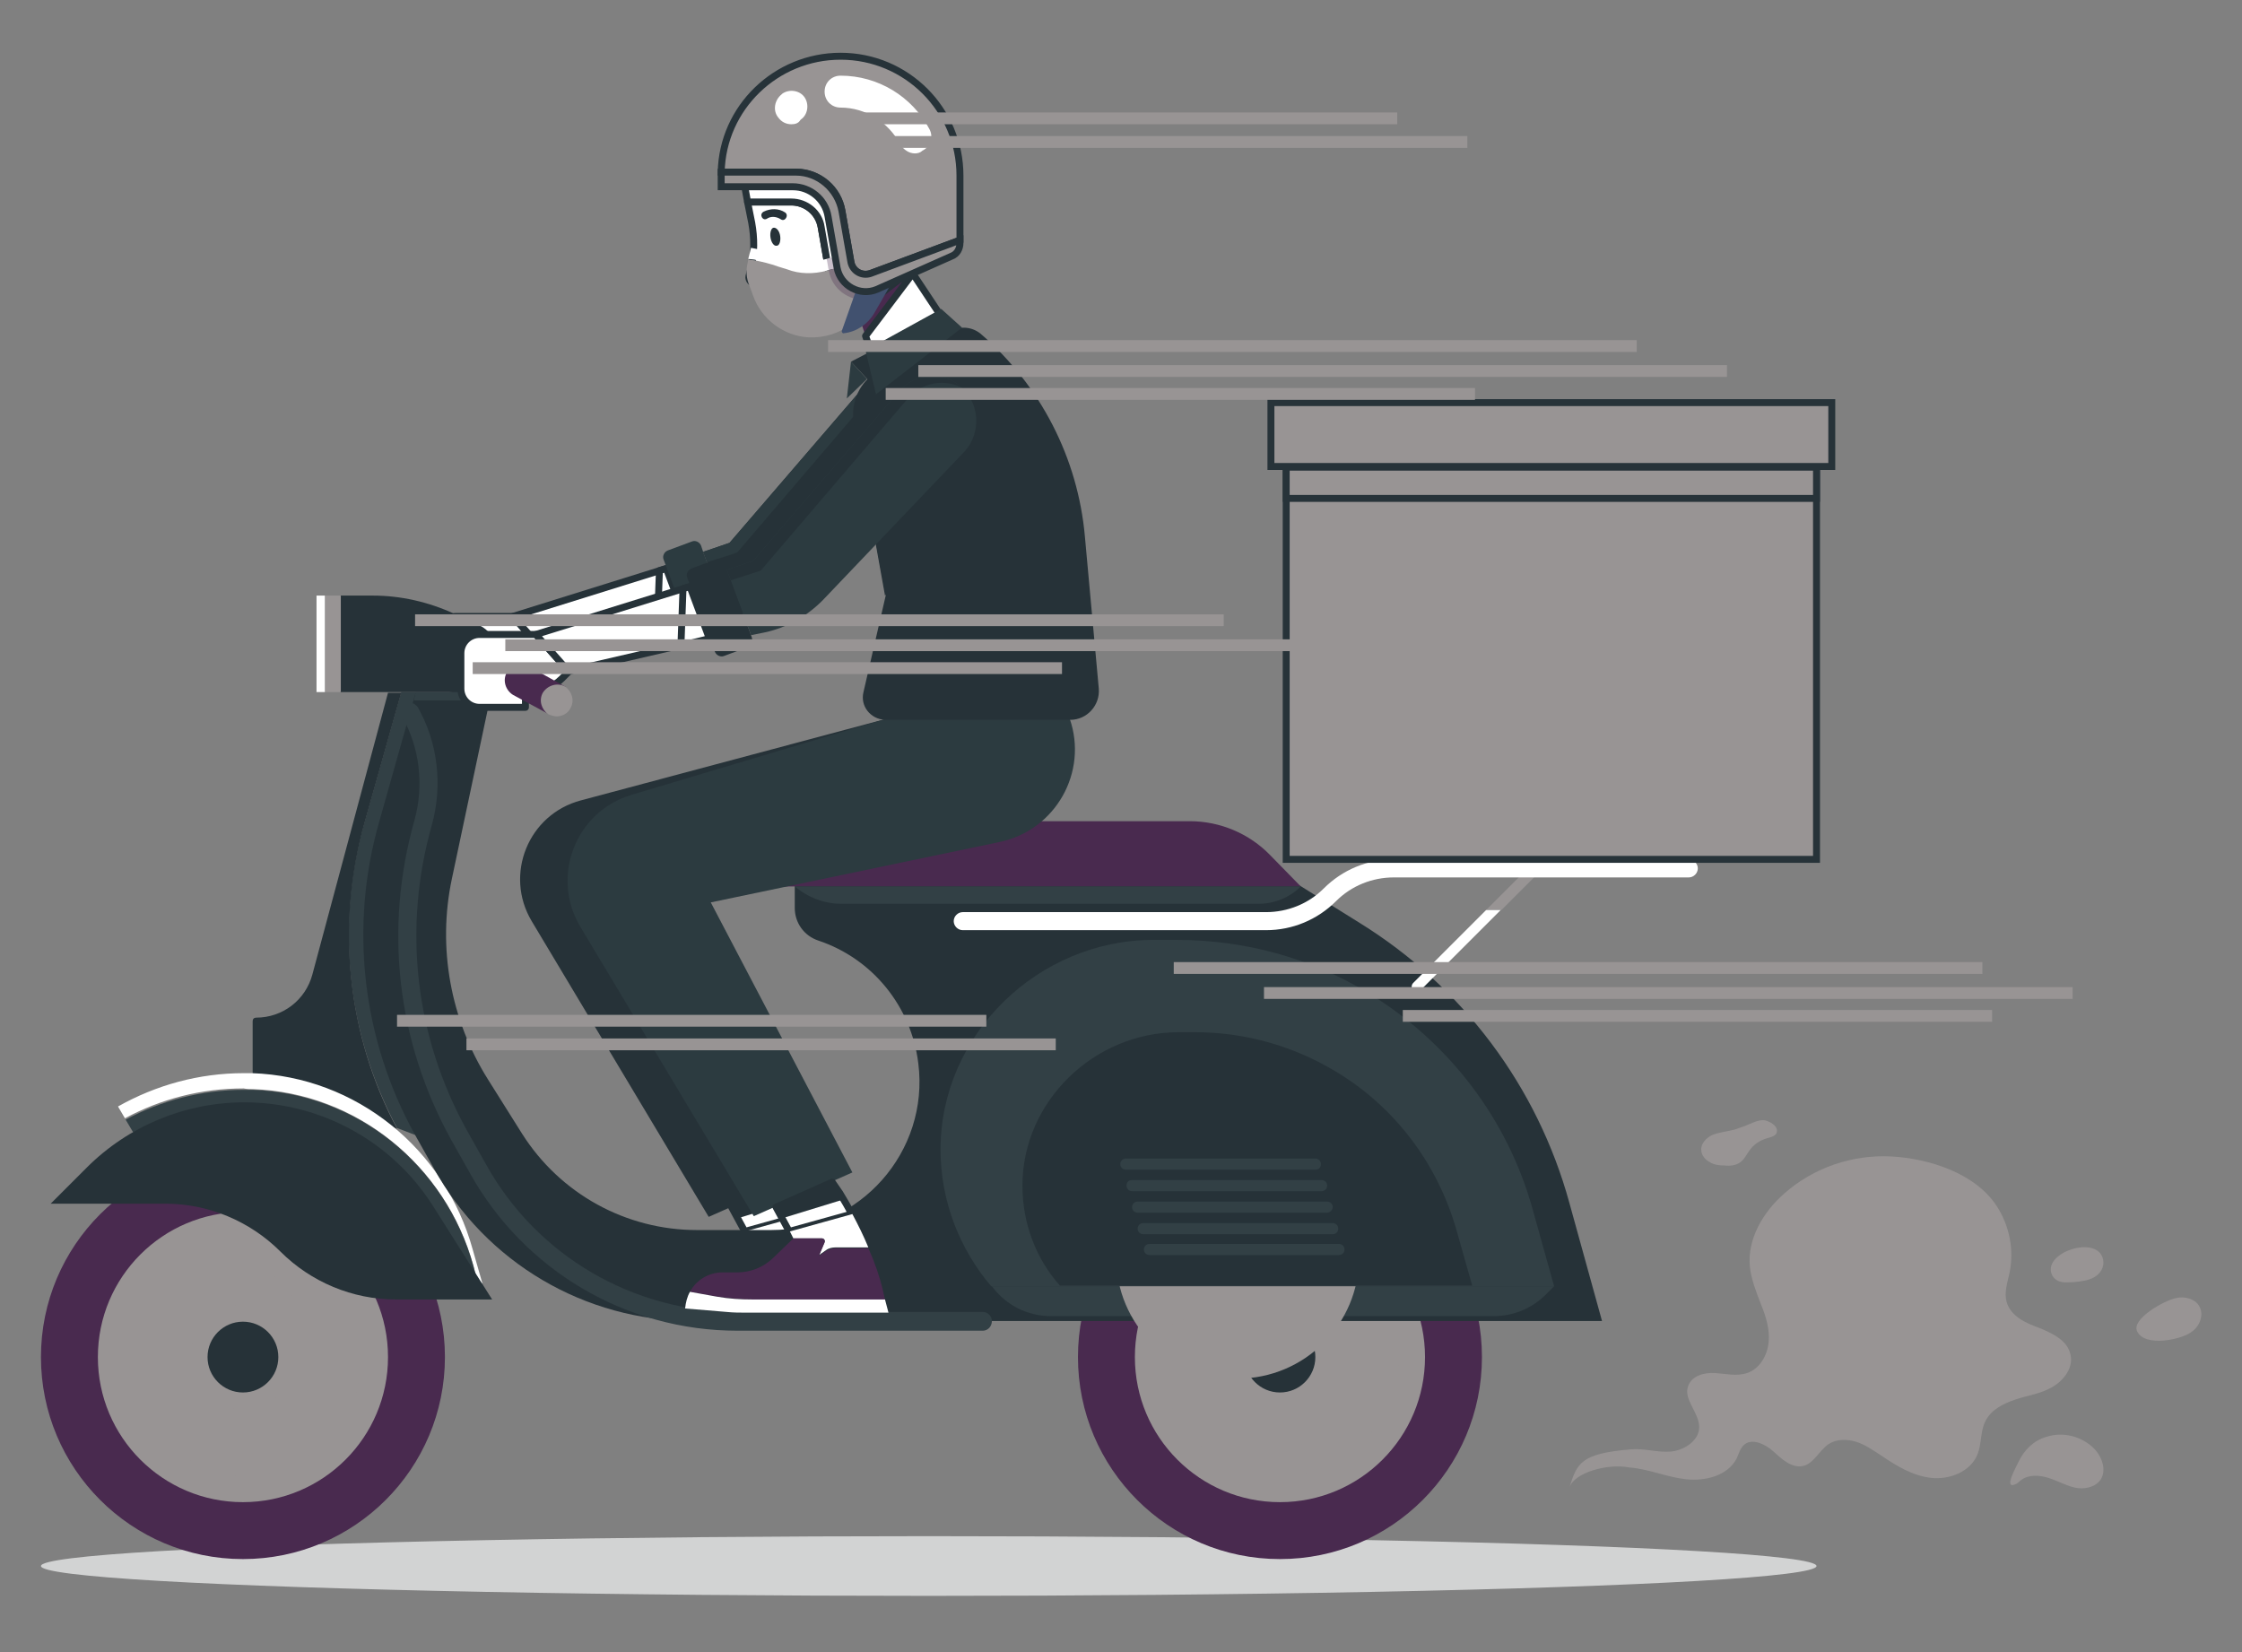 <?xml version="1.0" encoding="utf-8"?>
<!-- Generator: Adobe Illustrator 22.0.0, SVG Export Plug-In . SVG Version: 6.00 Build 0)  -->
<svg version="1.1" id="Calque_1" xmlns="http://www.w3.org/2000/svg" xmlns:xlink="http://www.w3.org/1999/xlink" x="0px" y="0px"
	 viewBox="0 0 323 238" style="enable-background:new 0 0 323 238;" xml:space="preserve">
<rect x="0" y="0" width="323" height="238" fill="#808080" stroke="none"/>
<style type="text/css">
	.st0{opacity:0.8;fill:#E6E7E7;enable-background:new    ;}
	.st1{fill:#FFFFFF;stroke:#263238;stroke-linecap:round;stroke-linejoin:round;stroke-miterlimit:10;}
	.st2{fill:#263238;}
	.st3{fill:#2C3B40;}
	.st4{fill:#FFFFFF;}
	.st5{fill:#492A4F;}
	.st6{fill:#324045;}
	.st7{fill:#989494;}
	.st8{fill:#989494;}
	.st9{fill:#989494;}
	.st10{fill:#989494;}
	.st11{fill:#989494;stroke:#273339;stroke-miterlimit:10;}
	.st12{fill:#989494;stroke:#273339;stroke-miterlimit:10;}
	.st13{fill:#989494;}
	.st14{opacity:0.3;fill:#492A4F;enable-background:new    ;}
	.st15{fill:#41516F;}
	.st16{fill:#989494;}
	.st17{fill:#989494;}
	.st18{fill:#989494;}
	.st19{fill:#989494;}
	.st20{fill:#989494;}
	.st21{fill:#989494;}
	.st22{fill:#989494;}
	.st23{fill:#989494;}
	.st24{fill:#989494;}
	.st25{fill:#989494;}
	.st26{fill:#989494;}
	.st27{fill:#989494;}
	.st28{fill:#989494;}
	.st29{fill:#989494;}
</style>
<g>
	<g>
		<ellipse class="st0" cx="133.8" cy="225.6" rx="127.9" ry="4.3"/>
		<g>
			<g>
				<g>
					<g>
						<path class="st1" d="M73.9,88.8h-8.1c-1.5,0-2.7,1.2-2.7,2.7v5.1c0,1.5,1.2,2.7,2.7,2.7h6.6v-2l0,0c2,0,3.9-0.8,5.3-2.2l1-1
							L73.9,88.8z"/>
						<polygon class="st1" points="73.9,88.8 78.6,94.1 98.8,89.4 96,81.9 						"/>
						<polygon class="st1" points="96,81.9 95,82.2 94.7,90.4 98.8,89.4 						"/>
						<path class="st2" d="M134.8,52.9L134.8,52.9c-2.7-2.1-6.5-1.7-8.7,0.9l-21,24.4l-3.8,1.3l3.5,9.4l2-0.4c3.2-0.7,6-2.3,8.3-4.6
							l20.4-21.6C138.1,59.6,137.8,55.2,134.8,52.9z"/>
						<path class="st3" d="M104.9,89.2l-0.1-0.3l-3.5-9.4l-0.3-0.9c-0.2-0.5-0.8-0.8-1.3-0.6l-3.5,1.3c-0.5,0.2-0.8,0.8-0.6,1.3
							l0.3,0.8l3.3,8.8l0.4,1.1c0.2,0.5,0.8,0.8,1.3,0.6l3.5-1.3C104.8,90.3,105.1,89.7,104.9,89.2z"/>
						<path class="st3" d="M127.4,54.8c2-2.3,5.2-2.9,7.9-1.5c-0.1-0.1-0.3-0.3-0.5-0.4l0,0c-2.7-2.1-6.5-1.7-8.7,0.9l-21,24.4
							l-3.8,1.3l0.6,1.5l4.3-1.4L127.4,54.8z"/>
					</g>
					<g>
						<path class="st2" d="M127.5,103.6l-43.8,11.7c-7.6,2-11.1,10.7-7.1,17.4l25.5,42.6l14.2-6.3l-20.4-38.9l41.6-8.7
							c8.1-1.7,12.8-10.1,10.1-17.8l0,0L127.5,103.6L127.5,103.6z"/>
						<g>
							<path class="st1" d="M114.6,171.9l-1.1-1.6l-8.1,3.6l1.9,3.5l9-2.5C115.8,173.9,115.2,172.9,114.6,171.9z"/>
							<path class="st4" d="M112.3,178.9l-0.8,1.9l1-0.7c0.4-0.3,0.9-0.4,1.4-0.4h4.7c-0.7-1.7-1.5-3.3-2.3-4.8l-9,2.5l0.5,1h4.1
								C112.2,178.4,112.4,178.7,112.3,178.9z"/>
							<path class="st5" d="M102,187.2h19.1l-0.3-1.3c-0.5-2.1-1.2-4.1-2.1-6.1H114c-0.5,0-1,0.2-1.4,0.4l-1,0.7l0.8-1.9
								c0.1-0.3-0.1-0.6-0.4-0.6h-4.1l-3,2.9c-1.4,1.3-3.2,2-5.1,2h-2.1c-2,0-3.8,1.1-4.7,2.8l3.9,0.7
								C98.6,187,100.3,187.2,102,187.2z"/>
							<path class="st4" d="M102,187.2c-1.7,0-3.4-0.1-5.1-0.4l-3.9-0.7c-0.4,0.7-0.6,1.5-0.7,2.4l6,0.5c1,0.1,1.9,0.1,2.9,0.1h20.4
								l-0.5-1.9L102,187.2L102,187.2z"/>
							<polygon class="st2" points="113.5,170.3 105.4,173.9 106.3,175.5 115.1,172.8 							"/>
						</g>
					</g>
				</g>
				<g>
					<g>
						<path class="st6" d="M59.9,99.7h-2.1l-5.3,18.8c-4.2,14.7-2.5,30.5,4.7,44l2.6,1L59.9,99.7z"/>
						<path class="st2" d="M52.5,118.6l5.3-18.8h-1.9L45,140.4c-1,3.7-4.3,6.2-8.1,6.2c-0.3,0-0.5,0.2-0.5,0.5v7.7l20.8,7.8
							C50,149.1,48.4,133.3,52.5,118.6z"/>
					</g>
					<g>
						<circle class="st5" cx="35" cy="195.5" r="29.1"/>
						<circle class="st7" cx="35" cy="195.5" r="20.9"/>
						<circle class="st8" cx="35" cy="195.5" r="17.1"/>
						<path class="st9" d="M35,178.4c-3.2,0-6.2,0.9-8.8,2.5c1.2-0.3,2.4-0.5,3.7-0.5c8.3,0,15.1,6.8,15.1,15.1s-6.8,15.1-15.1,15.1
							c-1.3,0-2.5-0.2-3.7-0.5c2.6,1.6,5.6,2.5,8.8,2.5c9.4,0,17.1-7.7,17.1-17.1C52.1,186,44.4,178.4,35,178.4z"/>
						<circle class="st9" cx="35" cy="195.5" r="7.5"/>
						<ellipse class="st2" cx="35" cy="195.5" rx="5.1" ry="5.1"/>
					</g>
					<g>
						<circle class="st5" cx="184.4" cy="195.5" r="29.1"/>
						<circle class="st7" cx="184.4" cy="195.5" r="20.9"/>
						<circle class="st8" cx="184.4" cy="195.5" r="17.1"/>
						<path class="st9" d="M184.4,178.4c-3.2,0-6.2,0.9-8.8,2.5c1.2-0.3,2.4-0.5,3.7-0.5c8.3,0,15.1,6.8,15.1,15.1
							s-6.8,15.1-15.1,15.1c-1.3,0-2.5-0.2-3.7-0.5c2.6,1.6,5.6,2.5,8.8,2.5c9.4,0,17.1-7.7,17.1-17.1
							C201.5,186,193.8,178.4,184.4,178.4z"/>
						<circle class="st9" cx="184.4" cy="195.5" r="7.5"/>
						<ellipse class="st2" cx="184.4" cy="195.5" rx="5.1" ry="5.1"/>
					</g>
					<g>
						<g>
							<path class="st4" d="M36.4,156.9c15,0.5,27.8,11,31.8,25.4l0.6,2.3l0.7,0.3l-1.4-4.9c-4-14.5-16.8-24.9-31.8-25.4
								c-0.4,0-0.8,0-1.2,0c-6.4,0-12.6,1.7-18.1,4.8l1,1.7c5.2-2.8,11-4.3,17.1-4.3C35.6,156.9,36,156.9,36.4,156.9z"/>
							<path class="st6" d="M39.1,170.1l29.7,14.6l-0.6-2.3c-4-14.5-16.8-24.9-31.8-25.4c-0.4,0-0.8,0-1.2,0
								c-6.1,0-11.9,1.5-17.1,4.3l5.3,8.9h15.7V170.1z"/>
						</g>
						<path class="st2" d="M70.9,187.2H57c-6.2,0-12.2-2.5-16.6-6.9l0,0c-4.4-4.4-10.4-6.9-16.6-6.9H7.3l5.2-5.2
							c6-6,14.2-9.4,22.7-9.4l0,0c11,0,21.2,5.6,27.1,14.8L70.9,187.2z"/>
					</g>
					<path class="st2" d="M59.9,99.7l-5.3,18.8c-4.3,15.1-2.4,31.3,5.2,45l2.7,4.8c7.5,13.6,21.8,22,37.3,22h131l-4.7-17
						c-4.6-16.8-15.4-31.2-30.3-40.4l-8.5-5.3h-72.8v3.2c0,2.1,1.3,4,3.4,4.7l0,0c7.8,2.6,13.4,9.5,14.4,17.7l0,0
						c1.6,12.7-8.4,24-21.2,24h-10.7c-10.2,0-19.7-5.2-25.2-13.9l-4.9-7.8c-5.4-8.6-7.3-19-5.2-28.9l5.7-26.9
						C70.8,99.7,59.9,99.7,59.9,99.7z"/>
					<path class="st5" d="M187.4,127.7h-78.8v-9.4h62.8c4.4,0,8.6,1.8,11.6,4.9L187.4,127.7z"/>
					<g>
						<path class="st6" d="M141.6,191.7h-35.4c-16,0-30.7-8.7-38.5-22.7l-2.7-4.8c-7.8-14.1-9.7-30.4-5.3-46c1.4-5,0.8-10.5-1.8-15
							c-0.4-0.6-0.1-1.4,0.5-1.8s1.4-0.1,1.8,0.5c2.9,5.1,3.6,11.3,2,17c-4.2,14.9-2.4,30.5,5.1,44l2.7,4.8
							c7.3,13.2,21.2,21.3,36.2,21.3h35.4c0.7,0,1.3,0.6,1.3,1.3C142.9,191.1,142.3,191.7,141.6,191.7z"/>
					</g>
					<path class="st6" d="M142.9,185.3h81l-1.2,1.2c-2,2-4.7,3.1-7.5,3.1h-63.8C148,189.6,144.9,188,142.9,185.3L142.9,185.3z"/>
					<g>
						<circle class="st9" cx="178.3" cy="181.1" r="17.5"/>
						<g>
							<path class="st7" d="M178.3,194.6c-7.4,0-13.5-6-13.5-13.5s6-13.5,13.5-13.5c7.4,0,13.5,6,13.5,13.5S185.7,194.6,178.3,194.6
								z M178.3,169c-6.6,0-12,5.4-12,12s5.4,12,12,12s12-5.4,12-12S184.9,169,178.3,169z"/>
						</g>
						<g>
							<g>
								<path class="st7" d="M187,181.8h-17.5c-0.4,0-0.7-0.3-0.7-0.7s0.3-0.7,0.7-0.7H187c0.4,0,0.7,0.3,0.7,0.7
									S187.4,181.8,187,181.8z"/>
							</g>
							<g>
								<path class="st7" d="M185.5,178.9H171c-0.4,0-0.7-0.3-0.7-0.7s0.3-0.7,0.7-0.7h14.5c0.4,0,0.7,0.3,0.7,0.7
									C186.2,178.6,185.9,178.9,185.5,178.9z"/>
							</g>
							<g>
								<path class="st7" d="M183.5,176.1h-10.4c-0.4,0-0.7-0.3-0.7-0.7s0.3-0.7,0.7-0.7h10.4c0.4,0,0.7,0.3,0.7,0.7
									C184.2,175.7,183.9,176.1,183.5,176.1z"/>
							</g>
							<g>
								<path class="st7" d="M181.1,173.2h-5.6c-0.4,0-0.7-0.3-0.7-0.7s0.3-0.7,0.7-0.7h5.6c0.4,0,0.7,0.3,0.7,0.7
									C181.8,172.9,181.5,173.2,181.1,173.2z"/>
							</g>
							<g>
								<path class="st7" d="M185.5,184.7H171c-0.4,0-0.7-0.3-0.7-0.7s0.3-0.7,0.7-0.7h14.5c0.4,0,0.7,0.3,0.7,0.7
									C186.2,184.3,185.9,184.7,185.5,184.7z"/>
							</g>
							<g>
								<path class="st7" d="M183.5,187.5h-10.4c-0.4,0-0.7-0.3-0.7-0.7s0.3-0.7,0.7-0.7h10.4c0.4,0,0.7,0.3,0.7,0.7
									S183.9,187.5,183.5,187.5z"/>
							</g>
							<g>
								<path class="st7" d="M181.1,190.4h-5.6c-0.4,0-0.7-0.3-0.7-0.7s0.3-0.7,0.7-0.7h5.6c0.4,0,0.7,0.3,0.7,0.7
									C181.8,190.1,181.5,190.4,181.1,190.4z"/>
							</g>
						</g>
					</g>
					<g>
						<path class="st6" d="M197.2,143.1L197.2,143.1c-8.3-5.1-17.9-7.7-27.7-7.7h-3.3c-16.6,0-30.7,13.6-30.7,30.2
							c0,7.5,2.8,14.4,7.3,19.7h22.9h22.9h35.3l-3.1-11.1C217.2,161.2,208.7,150.1,197.2,143.1z"/>
						<path class="st2" d="M192.5,154.4L192.5,154.4c-6.1-3.7-13.1-5.7-20.3-5.7h-2.4c-12.2,0-22.5,10-22.5,22.1
							c0,5.5,2,10.6,5.4,14.4h16.8h16.7h25.9l-2.3-8.1C207.1,167.7,201,159.5,192.5,154.4z"/>
					</g>
					<g>
						<g>
							<path class="st6" d="M192.9,180.8h-27.3c-0.4,0-0.8-0.3-0.8-0.8c0-0.4,0.3-0.8,0.8-0.8h27.3c0.4,0,0.8,0.3,0.8,0.8
								C193.7,180.5,193.3,180.8,192.9,180.8z"/>
						</g>
						<g>
							<path class="st6" d="M192,177.8h-27.3c-0.4,0-0.8-0.3-0.8-0.8c0-0.4,0.3-0.8,0.8-0.8H192c0.4,0,0.8,0.3,0.8,0.8
								C192.8,177.4,192.5,177.8,192,177.8z"/>
						</g>
						<g>
							<path class="st6" d="M191.2,174.7h-27.3c-0.4,0-0.8-0.3-0.8-0.8c0-0.4,0.3-0.8,0.8-0.8h27.3c0.4,0,0.8,0.3,0.8,0.8
								C192,174.3,191.6,174.7,191.2,174.7z"/>
						</g>
						<g>
							<path class="st6" d="M190.4,171.6h-27.3c-0.4,0-0.8-0.3-0.8-0.8s0.3-0.8,0.8-0.8h27.3c0.4,0,0.8,0.3,0.8,0.8
								S190.8,171.6,190.4,171.6z"/>
						</g>
						<g>
							<path class="st6" d="M189.5,168.5h-27.3c-0.4,0-0.8-0.3-0.8-0.8c0-0.4,0.3-0.8,0.8-0.8h27.3c0.4,0,0.8,0.3,0.8,0.8
								S190,168.5,189.5,168.5z"/>
						</g>
					</g>
					<path class="st6" d="M114.5,127.7h72.9l0,0c-1.6,1.6-3.8,2.5-6.1,2.5h-60.1C118.8,130.2,116.4,129.3,114.5,127.7L114.5,127.7z"
						/>
					<path class="st2" d="M70.8,99.7H55.9H49V85.8h4.7c4,0,8,0.9,11.7,2.6l3.5,1.6c2.2,1,3.4,3.5,2.8,5.9L70.8,99.7z"/>
					<g>
						<rect x="46.8" y="85.8" class="st10" width="2.3" height="13.9"/>
						<rect x="45.6" y="85.8" class="st4" width="1.2" height="13.9"/>
					</g>
					<g>
						<g>
							<path class="st8" d="M221.7,125.7c0.3-0.3,0.3-0.8,0-1.1s-0.8-0.3-1.1,0l-6.5,6.5h2.2L221.7,125.7z"/>
							<path class="st4" d="M214.1,131.1l-10.5,10.5c-0.3,0.3-0.3,0.8,0,1.1c0.2,0.2,0.3,0.2,0.5,0.2s0.4-0.1,0.5-0.2l11.6-11.6
								H214.1z"/>
						</g>
						<g>
							<path class="st4" d="M182.4,134h-43.7c-0.7,0-1.3-0.6-1.3-1.3s0.6-1.3,1.3-1.3h43.7c3.1,0,6.1-1.2,8.3-3.4
								c2.7-2.7,6.3-4.2,10.1-4.2h42.5c0.7,0,1.3,0.6,1.3,1.3s-0.6,1.3-1.3,1.3h-42.5c-3.1,0-6.1,1.2-8.3,3.4
								C189.8,132.5,186.2,134,182.4,134z"/>
						</g>
					</g>
				</g>
				<polygon class="st6" points="59.9,99.7 70.8,99.7 70.5,100.9 59.6,100.9 				"/>
				<g>
					<rect x="185.3" y="67.3" class="st11" width="76.4" height="56.5"/>
					<rect x="183.1" y="58" class="st11" width="80.8" height="9.2"/>
					<rect x="185.3" y="67.3" class="st12" width="76.4" height="4.5"/>
				</g>
				<g>
					<g>
						<path class="st3" d="M127.5,103.6L91,114.5c-8.1,2.4-11.7,11.8-7.4,19l25,41.7l14.2-6.3L102.4,130l41.6-8.7
							c8.1-1.7,12.8-10.1,10.1-17.8l0,0L127.5,103.6L127.5,103.6z"/>
						<g>
							<path class="st1" d="M121,171.9l-1.1-1.6l-8.1,3.6l1.9,3.5l9-2.5C122.2,173.9,121.6,172.9,121,171.9z"/>
							<path class="st4" d="M118.8,178.9l-0.8,1.9l1-0.7c0.4-0.3,0.9-0.4,1.4-0.4h4.7c-0.7-1.7-1.5-3.3-2.3-4.8l-9,2.5l0.5,1h4.1
								C118.7,178.4,118.9,178.7,118.8,178.9z"/>
							<path class="st5" d="M108.4,187.2h19.1l-0.3-1.3c-0.5-2.1-1.2-4.1-2.1-6.1h-4.7c-0.5,0-1,0.2-1.4,0.4l-1,0.7l0.8-1.9
								c0.1-0.3-0.1-0.6-0.4-0.6h-4.1l-3,2.9c-1.4,1.3-3.2,2-5.1,2h-2.1c-2,0-3.8,1.1-4.7,2.8l3.9,0.7
								C105,187,106.7,187.2,108.4,187.2z"/>
							<path class="st4" d="M108.4,187.2c-1.7,0-3.4-0.1-5.1-0.4l-3.9-0.7c-0.4,0.7-0.6,1.5-0.7,2.4l6,0.5c1,0.1,1.9,0.1,2.9,0.1
								H128l-0.5-1.9L108.4,187.2L108.4,187.2z"/>
							<polygon class="st2" points="119.9,170.3 111.9,173.9 112.7,175.5 121.5,172.8 							"/>
						</g>
					</g>
					<g>
						<path class="st1" d="M119.4,39l-1.1-6.3c-0.4-2.1-2.2-3.6-4.3-3.6h-6.3l0.6,3c0.4,2.2,0.4,4.4-0.1,6.5l-0.3,1.2
							c-0.1,0.5,0.3,1,0.8,1h1.3c1.6,5.9,8.8,8.4,13.7,4.6l7.8-6l-4.1,2.9C124.3,44.4,120.1,42.7,119.4,39z"/>
						<path class="st1" d="M107.3,26.9l0.4,2.2l0,0h6.3c2.1,0,4,1.5,4.3,3.6l1.1,6.3c0.6,3.7,4.9,5.4,7.9,3.3l4.1-2.9l0,0l0,0V26.9
							H107.3z"/>
						<g>
							<polygon class="st5" points="131.5,39.4 123.7,45.4 124.7,48.4 							"/>
							<polygon class="st1" points="137,47.7 131.5,39.4 124.7,48.4 126.5,53.5 							"/>
						</g>
						<path class="st2" d="M112.4,34c0.1,0.7-0.1,1.4-0.5,1.4c-0.4,0.1-0.8-0.5-0.9-1.2c-0.1-0.7,0.1-1.4,0.5-1.4
							S112.3,33.3,112.4,34z"/>
						<g>
							<path class="st2" d="M110.5,31.5c0.6-0.4,1.4-0.3,2,0.1c0.6,0.4,1.2-0.6,0.6-1c-0.9-0.6-2.1-0.6-3.1-0.1
								C109.3,30.9,109.9,31.9,110.5,31.5L110.5,31.5z"/>
						</g>
						<g>
							<g>
								<path class="st4" d="M112.1,38.4l1.3,0.4c1.8,0.6,3.8,0.7,5.7,0.2l3.1-0.9l-0.7-1.5l-2.4,0.7c-1.9,0.5-3.9,0.5-5.7-0.2
									l-1.3-0.4c-1.1-0.4-2.3-0.7-3.4-0.9l-0.5-0.1l-0.4,1.6l0.9,0.1C109.8,37.7,110.9,38,112.1,38.4z"/>
								<path class="st13" d="M122.2,38.1l-3.1,0.9c-1.9,0.5-3.9,0.5-5.7-0.2l-1.3-0.4c-1.1-0.4-2.3-0.7-3.4-0.9l-0.9-0.1l-0.1,0.5
									c-0.2,0.9-0.2,1.9,0.1,2.8l0.7,1.9c1.2,3.4,4.4,5.8,8,6l0,0c2.3,0.1,4.5-0.6,6.2-2l2.6-2.1L122.2,38.1z"/>
							</g>
							<path class="st14" d="M119.1,37.3l0.3,1.7c0.5,2.7,2.9,4.3,5.3,4.2l-3.3-6.5L119.1,37.3z"/>
						</g>
						<g>
							<path class="st15" d="M123.7,40.8l-2.4,6.8c-0.1,0.2,0.1,0.5,0.3,0.4l0,0c1.8-0.2,3.4-1.3,4.3-2.8l3-5.2L123.7,40.8z"/>
							<g>
								<path class="st11" d="M121.3,30.4l1.3,7.4c0.2,1.3,1.5,2,2.8,1.6l12.9-4.8v-9.3c0-9.5-7.7-17.2-17.2-17.2l0,0
									c-9.3,0-17,7.4-17.2,16.7h10.8C118,24.8,120.8,27.2,121.3,30.4z"/>
								<g>
									<g>
										<path class="st4" d="M131.8,22.1c-0.8,0-1.6-0.5-2.1-1.3c-1.7-3.2-5-5.3-8.6-5.3c-1.3,0-2.3-1-2.3-2.3s1-2.3,2.3-2.3
											c5.4,0,10.3,3,12.8,7.7c0.6,1.1,0.2,2.5-1,3.1C132.6,22,132.2,22.1,131.8,22.1z"/>
									</g>
									<g>
										<path class="st4" d="M114,17.9c-0.7,0-1.4-0.3-1.9-1c-0.8-1-0.5-2.5,0.5-3.3l0.1-0.1c1-0.7,2.5-0.5,3.2,0.5
											s0.5,2.5-0.5,3.2l-0.1,0.1C115,17.8,114.5,17.9,114,17.9z"/>
									</g>
								</g>
								<path class="st12" d="M125.4,39.4c-1.2,0.4-2.5-0.3-2.8-1.6l-1.3-7.4c-0.6-3.2-3.4-5.6-6.6-5.6h-10.8c0,0.2,0,0.3,0,0.5v1.6
									h10.3c2.5,0,4.7,1.8,5.1,4.3l1.3,7.4c0.5,2.6,3.3,4.1,5.7,3.1l10.8-4.8c0.8-0.3,1.2-1.1,1.2-1.9v-0.4L125.4,39.4z"/>
							</g>
						</g>
					</g>
					<g>
						<g>
							<path class="st2" d="M124.4,99.7l3.2-13.9L123,60.9c-0.5-3,0.9-6,3.5-7.4l10.5-5.8c1.4-0.8,3.1-0.6,4.3,0.4l0,0
								c8.6,7.4,14,17.9,15,29.2l2,21.9c0.2,2.4-1.7,4.5-4.1,4.5l0,0h-26.7l0,0C125.4,103.6,123.9,101.7,124.4,99.7z"/>
							<path class="st2" d="M140.1,58l0.1,0.3c1.1,4.2,0.3,8.7-2.2,12.3l-10.5,15.2l-2.1-11.7L140.1,58z"/>
						</g>
						<g>
							<g>
								<polygon class="st2" points="125.5,50.6 122.6,52.1 125.5,55.2 126.5,53.5 								"/>
								<polygon class="st3" points="122.6,52.1 122,57.4 124.9,54.6 								"/>
							</g>
							<polygon class="st3" points="138.6,47.2 135.6,44.5 124.7,50.5 126.2,56.8 							"/>
						</g>
					</g>
					<g>
						<g>
							<path class="st1" d="M77.2,91.4h-8.1c-1.5,0-2.7,1.2-2.7,2.7v5.1c0,1.5,1.2,2.7,2.7,2.7h6.6v-2l0,0c2,0,3.9-0.8,5.3-2.2l1-1
								L77.2,91.4z"/>
							<polygon class="st1" points="77.2,91.4 81.9,96.7 102.2,92 99.4,84.5 							"/>
							<polygon class="st1" points="99.4,84.5 98.4,84.8 98.1,93 102.2,92 							"/>
							<path class="st3" d="M138.2,55.5L138.2,55.5c-2.7-2.1-6.5-1.7-8.7,0.9l-21,24.4l-3.8,1.3l3.5,9.4l2-0.4
								c3.2-0.7,6-2.3,8.3-4.6L139,65C141.5,62.2,141.1,57.8,138.2,55.5z"/>
							<path class="st2" d="M108.3,91.8l-0.1-0.3l-3.5-9.4l-0.3-0.9c-0.2-0.5-0.8-0.8-1.3-0.6l-3.5,1.3c-0.5,0.2-0.8,0.8-0.6,1.3
								l0.3,0.8l3.3,8.8l0.4,1.1c0.2,0.5,0.8,0.8,1.3,0.6l3.5-1.3C108.2,92.9,108.5,92.3,108.3,91.8z"/>
							<path class="st2" d="M130.8,57.4c2-2.3,5.2-2.9,7.9-1.5c-0.1-0.1-0.3-0.3-0.5-0.4l0,0c-2.7-2.1-6.5-1.7-8.7,0.9l-21,24.4
								l-3.8,1.3l0.6,1.5l4.3-1.4L130.8,57.4z"/>
						</g>
						<g>
							<path class="st5" d="M78.3,99.9c0.6-1.1,2-1.5,3.2-0.9l0,0l-0.1-0.1L76.2,96c-1.1-0.6-2.5-0.2-3.2,0.9
								c-0.6,1.1-0.2,2.5,0.9,3.2l5.2,2.8C78.1,102.3,77.7,100.9,78.3,99.9z"/>
							<path class="st7" d="M80.2,103.2c0.8,0,1.6-0.4,2-1.2c0.6-1.1,0.2-2.4-0.8-3.1l0,0c-1.1-0.6-2.5-0.2-3.2,0.9
								c-0.6,1.1-0.2,2.4,0.8,3.1l0,0C79.5,103.1,79.9,103.2,80.2,103.2z"/>
						</g>
					</g>
				</g>
			</g>
			<g>
				<path class="st16" d="M226.1,214.3c1.1-3.5,1.6-4.9,8.8-5.5c2-0.2,3.9,0.5,5.9,0.3c1.9-0.2,4-1.6,4-3.5c0-2.1-2.3-4-1.6-5.9
					c0.5-1.5,2.3-2,3.9-1.9c1.5,0.1,3.1,0.5,4.6,0c1.8-0.6,2.9-2.5,3.1-4.4s-0.4-3.8-1.1-5.5c-0.7-1.8-1.4-3.6-1.6-5.4
					c-0.4-4,1.9-7.9,5-10.6c4.2-3.7,9.8-5.6,15.4-5.3c5.4,0.3,12.1,2.4,15.2,7.2c1.8,2.8,2.5,6.3,1.8,9.6c-0.3,1.4-0.8,2.8-0.4,4.2
					c0.6,2,2.7,3,4.7,3.7c1.9,0.8,4.1,1.8,4.5,3.9c0.4,1.8-0.9,3.6-2.6,4.6s-3.5,1.2-5.3,1.8s-3.6,1.5-4.4,3.2
					c-0.7,1.4-0.5,3.2-1.1,4.7c-1,2.5-4,3.7-6.7,3.4s-5.1-1.8-7.3-3.3c-1.1-0.7-2.2-1.5-3.5-1.9s-2.8-0.4-3.9,0.3
					c-1.4,0.9-2.2,2.9-3.8,3.2c-1.6,0.3-3-1-4.2-2.1s-3.2-2-4.3-0.9c-0.5,0.5-0.7,1.2-1,1.9c-1.3,2.5-4.5,3.3-7.3,3
					s-5.4-1.5-8.2-1.7C231.7,210.8,226.8,212.1,226.1,214.3z"/>
				<path class="st16" d="M294.8,207c2.4-0.8,5.2-0.1,7,1.8c1.1,1.2,1.7,3.1,0.8,4.4c-0.8,1.1-2.4,1.4-3.7,1.1
					c-1.3-0.3-2.5-1-3.8-1.4s-2.8-0.5-3.9,0.3c-0.3,0.2-0.5,0.5-0.8,0.6c-1.9,0.9,0.2-2.7,0.4-3.2C291.6,208.9,293,207.5,294.8,207z
					"/>
				<path class="st16" d="M313.5,187c1.2-0.3,2.7,0.1,3.3,1.1c0.8,1.3,0.1,3-1.1,3.8c-1.5,1.1-6.7,2.2-7.8-0.1
					C307,190,311.9,187.3,313.5,187z"/>
				<path class="st16" d="M295.7,183.8c0.3,0.5,0.8,0.8,1.4,0.9c0.6,0.1,1.1,0,1.7,0c1-0.1,2-0.2,2.9-0.7s1.5-1.5,1.3-2.5
					C302.3,177.7,293.9,180.5,295.7,183.8z"/>
				<path class="st16" d="M246.7,163.5c-0.9,0.4-1.7,1.3-1.6,2.2c0,0.7,0.6,1.4,1.2,1.7c0.6,0.4,1.4,0.5,2.1,0.5
					c0.9,0.1,1.9,0,2.6-0.7c0.4-0.4,0.7-1,1-1.4c0.6-0.9,1.5-1.5,2.5-1.8c0.6-0.2,1.5-0.3,1.5-1.1s-1-1.3-1.7-1.5
					c-0.6-0.1-1.2,0.1-1.7,0.3c-0.9,0.4-1.7,0.7-2.6,1C248.9,163,247.7,163.1,246.7,163.5z"/>
			</g>
		</g>
	</g>
	<g>

			<linearGradient id="SVGID_1_" gradientUnits="userSpaceOnUse" x1="116.379" y1="665.05" x2="201.279" y2="665.05" gradientTransform="matrix(1 0 0 1 0 -648)">
			<stop  offset="0" style="stop-color:#80CACF;stop-opacity:0"/>
			<stop  offset="0.544" style="stop-color:#80CACF"/>
			<stop  offset="0.988" style="stop-color:#80CACF;stop-opacity:0"/>
		</linearGradient>
		<rect x="116.4" y="16.2" class="st17" width="84.9" height="1.7"/>

			<linearGradient id="SVGID_2_" gradientUnits="userSpaceOnUse" x1="126.479" y1="668.45" x2="211.379" y2="668.45" gradientTransform="matrix(1 0 0 1 0 -648)">
			<stop  offset="0" style="stop-color:#80CACF;stop-opacity:0"/>
			<stop  offset="0.544" style="stop-color:#80CACF"/>
			<stop  offset="0.988" style="stop-color:#80CACF;stop-opacity:0"/>
		</linearGradient>
		<rect x="126.5" y="19.6" class="st18" width="84.9" height="1.7"/>

			<linearGradient id="SVGID_3_" gradientUnits="userSpaceOnUse" x1="57.179" y1="795.05" x2="142.079" y2="795.05" gradientTransform="matrix(1 0 0 1 0 -648)">
			<stop  offset="0" style="stop-color:#80CACF;stop-opacity:0"/>
			<stop  offset="0.544" style="stop-color:#80CACF"/>
			<stop  offset="0.988" style="stop-color:#80CACF;stop-opacity:0"/>
		</linearGradient>
		<rect x="57.2" y="146.2" class="st19" width="84.9" height="1.7"/>

			<linearGradient id="SVGID_4_" gradientUnits="userSpaceOnUse" x1="67.179" y1="798.45" x2="152.079" y2="798.45" gradientTransform="matrix(1 0 0 1 0 -648)">
			<stop  offset="0" style="stop-color:#80CACF;stop-opacity:0"/>
			<stop  offset="0.544" style="stop-color:#80CACF"/>
			<stop  offset="0.988" style="stop-color:#80CACF;stop-opacity:0"/>
		</linearGradient>
		<rect x="67.2" y="149.6" class="st20" width="84.9" height="1.7"/>

			<linearGradient id="SVGID_5_" gradientUnits="userSpaceOnUse" x1="127.579" y1="704.75" x2="212.479" y2="704.75" gradientTransform="matrix(1 0 0 1 0 -648)">
			<stop  offset="0" style="stop-color:#80CACF;stop-opacity:0"/>
			<stop  offset="0.544" style="stop-color:#80CACF"/>
			<stop  offset="0.988" style="stop-color:#80CACF;stop-opacity:0"/>
		</linearGradient>
		<rect x="127.6" y="55.9" class="st21" width="84.9" height="1.7"/>

			<linearGradient id="SVGID_6_" gradientUnits="userSpaceOnUse" x1="132.279" y1="701.45" x2="248.779" y2="701.45" gradientTransform="matrix(1 0 0 1 0 -648)">
			<stop  offset="0" style="stop-color:#80CACF;stop-opacity:0"/>
			<stop  offset="0.544" style="stop-color:#80CACF"/>
			<stop  offset="0.988" style="stop-color:#80CACF;stop-opacity:0"/>
		</linearGradient>
		<rect x="132.3" y="52.6" class="st22" width="116.5" height="1.7"/>

			<linearGradient id="SVGID_7_" gradientUnits="userSpaceOnUse" x1="119.279" y1="697.85" x2="235.779" y2="697.85" gradientTransform="matrix(1 0 0 1 0 -648)">
			<stop  offset="0" style="stop-color:#80CACF;stop-opacity:0"/>
			<stop  offset="0.544" style="stop-color:#80CACF"/>
			<stop  offset="0.988" style="stop-color:#80CACF;stop-opacity:0"/>
		</linearGradient>
		<rect x="119.3" y="49" class="st23" width="116.5" height="1.7"/>

			<linearGradient id="SVGID_8_" gradientUnits="userSpaceOnUse" x1="68.079" y1="744.25" x2="152.979" y2="744.25" gradientTransform="matrix(1 0 0 1 0 -648)">
			<stop  offset="0" style="stop-color:#80CACF;stop-opacity:0"/>
			<stop  offset="0.544" style="stop-color:#80CACF"/>
			<stop  offset="0.988" style="stop-color:#80CACF;stop-opacity:0"/>
		</linearGradient>
		<rect x="68.1" y="95.4" class="st24" width="84.9" height="1.7"/>

			<linearGradient id="SVGID_9_" gradientUnits="userSpaceOnUse" x1="72.779" y1="740.95" x2="189.279" y2="740.95" gradientTransform="matrix(1 0 0 1 0 -648)">
			<stop  offset="0" style="stop-color:#80CACF;stop-opacity:0"/>
			<stop  offset="0.544" style="stop-color:#80CACF"/>
			<stop  offset="0.988" style="stop-color:#80CACF;stop-opacity:0"/>
		</linearGradient>
		<rect x="72.8" y="92.1" class="st25" width="116.5" height="1.7"/>

			<linearGradient id="SVGID_10_" gradientUnits="userSpaceOnUse" x1="59.779" y1="737.35" x2="176.279" y2="737.35" gradientTransform="matrix(1 0 0 1 0 -648)">
			<stop  offset="0" style="stop-color:#80CACF;stop-opacity:0"/>
			<stop  offset="0.544" style="stop-color:#80CACF"/>
			<stop  offset="0.988" style="stop-color:#80CACF;stop-opacity:0"/>
		</linearGradient>
		<rect x="59.8" y="88.5" class="st26" width="116.5" height="1.7"/>

			<linearGradient id="SVGID_11_" gradientUnits="userSpaceOnUse" x1="202.079" y1="794.35" x2="286.979" y2="794.35" gradientTransform="matrix(1 0 0 1 0 -648)">
			<stop  offset="0" style="stop-color:#80CACF;stop-opacity:0"/>
			<stop  offset="0.544" style="stop-color:#80CACF"/>
			<stop  offset="0.988" style="stop-color:#80CACF;stop-opacity:0"/>
		</linearGradient>
		<rect x="202.1" y="145.5" class="st27" width="84.9" height="1.7"/>

			<linearGradient id="SVGID_12_" gradientUnits="userSpaceOnUse" x1="182.079" y1="791.05" x2="298.579" y2="791.05" gradientTransform="matrix(1 0 0 1 0 -648)">
			<stop  offset="0" style="stop-color:#80CACF;stop-opacity:0"/>
			<stop  offset="0.544" style="stop-color:#80CACF"/>
			<stop  offset="0.988" style="stop-color:#80CACF;stop-opacity:0"/>
		</linearGradient>
		<rect x="182.1" y="142.2" class="st28" width="116.5" height="1.7"/>

			<linearGradient id="SVGID_13_" gradientUnits="userSpaceOnUse" x1="169.079" y1="787.45" x2="285.579" y2="787.45" gradientTransform="matrix(1 0 0 1 0 -648)">
			<stop  offset="0" style="stop-color:#80CACF;stop-opacity:0"/>
			<stop  offset="0.544" style="stop-color:#80CACF"/>
			<stop  offset="0.988" style="stop-color:#80CACF;stop-opacity:0"/>
		</linearGradient>
		<rect x="169.1" y="138.6" class="st29" width="116.5" height="1.7"/>
	</g>
</g>
</svg>
